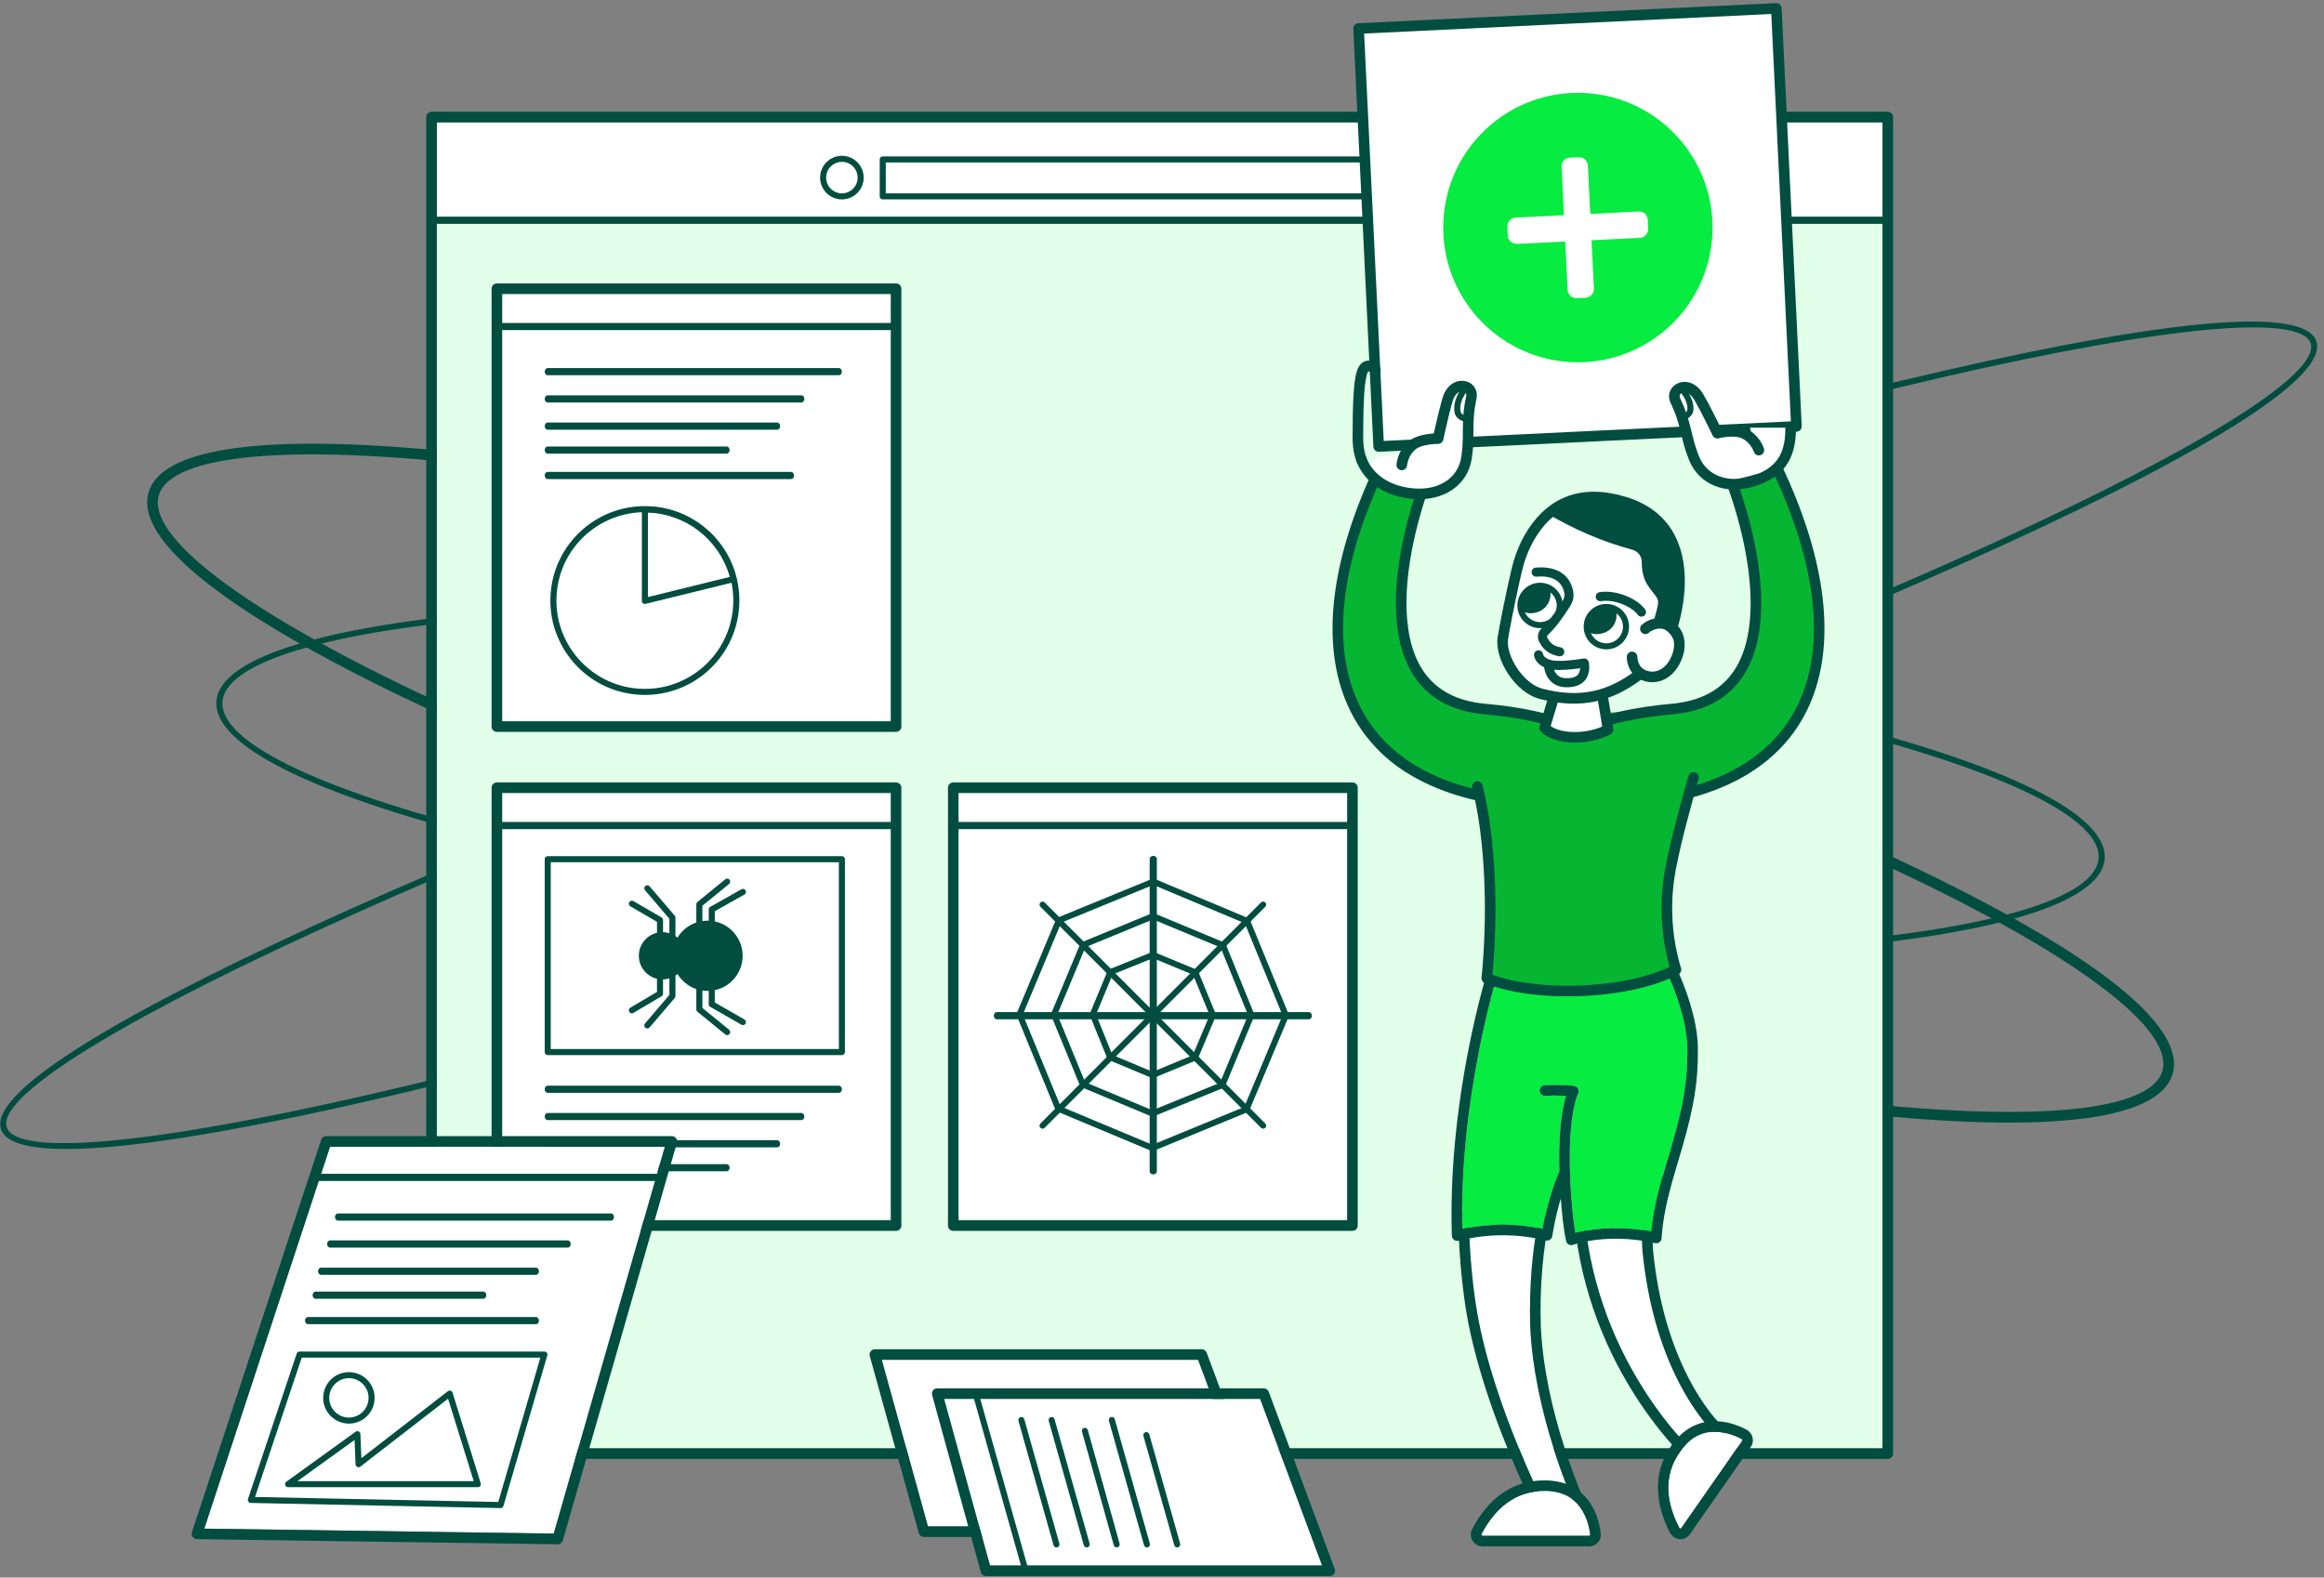 <?xml version="1.0" encoding="UTF-8"?>
<svg width="324px" height="220px" viewBox="0 0 324 220" version="1.1" xmlns="http://www.w3.org/2000/svg" xmlns:xlink="http://www.w3.org/1999/xlink">
    <rect x="0" y="0" width="324" height="220" fill="#808080" stroke="none"/>
    <!-- Generator: sketchtool 58 (101010) - https://sketch.com -->
    <title>6580D2F3-7908-45FB-910C-5FEC8B4C24AC@1.00x</title>
    <desc>Created with sketchtool.</desc>
    <g id="Business-LP" stroke="none" stroke-width="1" fill="none" fill-rule="evenodd">
        <g id="Pricing-2" transform="translate(-638, -1001)">
            <g id="Group-10" transform="translate(590, 899)">
                <g id="Illustrations/illust8" transform="translate(42, 102)">
                    <g id="illust8">
                        <path d="M166.165,120.482 L167.536,120.483 C213.269,120.483 256.132,118.615 287.835,115.348 C319.95,112.039 338.026,107.636 338.026,102.537 C338.026,97.438 319.95,93.035 287.835,89.726 C256.132,86.459 213.269,84.591 167.536,84.591 L164.796,84.594 C120.094,84.667 78.306,86.525 47.237,89.726 C15.122,93.035 -2.953,97.438 -2.953,102.537 C-2.953,107.636 15.122,112.039 47.237,115.348 L49.152,115.542 C80.335,118.656 121.861,120.446 166.165,120.482 Z M168.906,119.638 L167.536,119.638 C121.831,119.638 78.996,117.771 47.323,114.508 C16.062,111.287 -2.11,106.86 -2.11,102.537 C-2.11,98.257 15.7,93.876 46.389,90.663 L47.323,90.566 C78.996,87.303 121.831,85.436 167.536,85.436 L170.275,85.438 L172.925,85.445 C216.145,85.584 256.476,87.393 286.795,90.469 L287.749,90.566 C319.01,93.787 337.182,98.214 337.182,102.537 C337.182,106.86 319.01,111.287 287.749,114.508 L285.854,114.7 C254.7,117.812 213.193,119.601 168.906,119.638 Z" id="Oval" fill="#014D40" fill-rule="nonzero" transform="translate(167.536, 102.537) rotate(-18.803) translate(-167.536, -102.537) "></path>
                        <path d="M167.803,256.011 C174.914,256.011 181.089,240.288 185.685,212.614 C190.213,185.356 192.801,148.517 192.801,109.215 C192.801,69.912 190.213,33.073 185.685,5.815 C181.089,-21.858 174.914,-37.582 167.803,-37.582 C160.692,-37.582 154.517,-21.858 149.921,5.815 C145.393,33.073 142.805,69.912 142.805,109.215 C142.805,148.517 145.393,185.356 149.921,212.614 C154.517,240.288 160.692,256.011 167.803,256.011 Z M167.803,254.533 C161.871,254.533 155.821,239.126 151.377,212.372 C146.864,185.201 144.282,148.441 144.282,109.215 C144.282,69.989 146.864,33.229 151.377,6.058 C155.821,-20.697 161.871,-36.104 167.803,-36.104 C173.735,-36.104 179.785,-20.697 184.229,6.058 C188.742,33.229 191.324,69.989 191.324,109.215 C191.324,148.441 188.742,185.201 184.229,212.372 C179.785,239.126 173.735,254.533 167.803,254.533 Z" id="Oval" fill="#014D40" fill-rule="nonzero" transform="translate(167.803, 109.215) rotate(-73.972) translate(-167.803, -109.215) "></path>
                        <path d="M167.796,240.861 C180.284,240.861 190.073,181.892 190.073,108.779 C190.073,35.665 180.284,-23.303 167.796,-23.303 C155.308,-23.303 145.519,35.665 145.519,108.779 C145.519,181.892 155.308,240.861 167.796,240.861 Z M167.796,240.017 C162.258,240.017 156.787,226.076 152.758,201.807 C148.69,177.3 146.363,144.151 146.363,108.779 C146.363,73.407 148.69,40.257 152.758,15.75 C156.787,-8.519 162.258,-22.459 167.796,-22.459 C173.334,-22.459 178.805,-8.519 182.833,15.75 C186.901,40.257 189.229,73.407 189.229,108.779 C189.229,144.151 186.901,177.3 182.833,201.807 C178.805,226.076 173.334,240.017 167.796,240.017 Z" id="Oval" fill="#014D40" fill-rule="nonzero" transform="translate(167.796, 108.779) rotate(-85.216) translate(-167.796, -108.779) "></path>
                        <polygon id="Path" fill="#FFFFFF" fill-rule="nonzero" points="66.899 17.062 66.899 201.971 268.448 201.971 268.448 17.062"></polygon>
                        <polygon id="Path" fill="#E2FFE9" fill-rule="nonzero" points="66.899 30.954 66.899 201.971 268.448 201.971 268.448 30.954"></polygon>
                        <polygon id="Path" fill="#FFFFFF" fill-rule="nonzero" points="138.076 110.34 138.076 169.879 194.613 169.879 194.613 110.34"></polygon>
                        <polygon id="Path" fill="#FFFFFF" fill-rule="nonzero" points="75.101 110.34 75.101 169.879 131.637 169.879 131.637 110.34"></polygon>
                        <polygon id="Path" fill="#FFFFFF" fill-rule="nonzero" points="75.101 40.854 75.101 100.393 131.637 100.393 131.637 40.854"></polygon>
                        <path d="M65.423,16.323 C65.423,15.915 65.753,15.584 66.161,15.584 L269.186,15.584 C269.594,15.584 269.924,15.915 269.924,16.323 L269.924,202.71 C269.924,203.118 269.594,203.449 269.186,203.449 L66.161,203.449 C65.753,203.449 65.423,203.118 65.423,202.71 L65.423,16.323 Z M66.899,17.062 L66.899,201.971 L268.448,201.971 L268.448,17.062 L66.899,17.062 Z" id="Rectangle" fill="#014D40" fill-rule="nonzero"></path>
                        <polygon id="Path" fill="#FFFFFF" fill-rule="nonzero" points="173.025 189.641 128.942 189.641 135.368 212.866 181.673 212.866"></polygon>
                        <path d="M183.428,213.347 C183.608,213.83 183.251,214.344 182.736,214.344 L134.806,214.344 C134.474,214.344 134.183,214.122 134.095,213.802 L127.26,189.099 C127.13,188.629 127.483,188.163 127.971,188.163 L173.538,188.163 C173.846,188.163 174.122,188.355 174.23,188.644 L183.428,213.347 Z M173.025,189.641 L128.942,189.641 L135.368,212.866 L181.673,212.866 L173.025,189.641 Z" id="Path" fill="#014D40" fill-rule="nonzero"></path>
                        <polygon id="Path" fill="#FFFFFF" fill-rule="nonzero" points="181.675 195.088 137.632 195.088 144.018 218.313 190.322 218.313"></polygon>
                        <path d="M192.077,218.794 C192.257,219.277 191.9,219.791 191.385,219.791 L143.456,219.791 C143.123,219.791 142.832,219.569 142.744,219.248 L135.951,194.546 C135.822,194.075 136.175,193.611 136.663,193.611 L182.187,193.611 C182.496,193.611 182.772,193.802 182.879,194.091 L192.077,218.794 Z M181.675,195.088 L137.632,195.088 L144.018,218.313 L190.322,218.313 L181.675,195.088 Z" id="Path" fill="#014D40" fill-rule="nonzero"></path>
                        <path d="M74.536,109.854 C74.536,109.446 74.866,109.115 75.274,109.115 L130.925,109.115 C131.333,109.115 131.663,109.446 131.663,109.854 L131.663,170.914 C131.663,171.322 131.333,171.653 130.925,171.653 L75.274,171.653 C74.866,171.653 74.536,171.322 74.536,170.914 L74.536,109.854 Z M76.013,170.175 L130.186,170.175 L130.186,110.593 L76.013,110.593 L76.013,170.175 Z" id="Rectangle" fill="#014D40" fill-rule="nonzero"></path>
                        <path d="M75.274,115.626 L130.925,115.626 C131.158,115.626 131.347,115.402 131.347,115.126 C131.347,114.85 131.158,114.626 130.925,114.626 L75.274,114.626 C75.041,114.626 74.852,114.85 74.852,115.126 C74.852,115.402 75.041,115.626 75.274,115.626 Z" id="Path" fill="#014D40" fill-rule="nonzero"></path>
                        <path d="M138.161,109.854 C138.161,109.446 138.491,109.115 138.899,109.115 L194.549,109.115 C194.957,109.115 195.288,109.446 195.288,109.854 L195.288,170.914 C195.288,171.322 194.957,171.653 194.549,171.653 L138.899,171.653 C138.491,171.653 138.161,171.322 138.161,170.914 L138.161,109.854 Z M139.637,170.175 L193.811,170.175 L193.811,110.593 L139.637,110.593 L139.637,170.175 Z" id="Rectangle" fill="#014D40" fill-rule="nonzero"></path>
                        <path d="M138.899,115.626 L194.507,115.626 C194.74,115.626 194.929,115.402 194.929,115.126 C194.929,114.85 194.74,114.626 194.507,114.626 L138.899,114.626 C138.666,114.626 138.477,114.85 138.477,115.126 C138.477,115.402 138.666,115.626 138.899,115.626 Z" id="Path" fill="#014D40" fill-rule="nonzero"></path>
                        <path d="M74.536,40.265 C74.536,39.857 74.866,39.526 75.274,39.526 L130.925,39.526 C131.333,39.526 131.663,39.857 131.663,40.265 L131.663,101.325 C131.663,101.733 131.333,102.064 130.925,102.064 L75.274,102.064 C74.866,102.064 74.536,101.733 74.536,101.325 L74.536,40.265 Z M76.013,100.586 L130.186,100.586 L130.186,41.004 L76.013,41.004 L76.013,100.586 Z" id="Rectangle" fill="#014D40" fill-rule="nonzero"></path>
                        <path d="M82.362,52.328 L122.951,52.328 C123.184,52.328 123.372,52.105 123.372,51.828 C123.372,51.552 123.184,51.328 122.951,51.328 L82.362,51.328 C82.129,51.328 81.94,51.552 81.94,51.828 C81.94,52.105 82.129,52.328 82.362,52.328 Z" id="Path" fill="#014D40" fill-rule="nonzero"></path>
                        <path d="M82.362,56.129 L117.719,56.129 C117.952,56.129 118.141,55.905 118.141,55.629 C118.141,55.353 117.952,55.129 117.719,55.129 L82.362,55.129 C82.129,55.129 81.94,55.353 81.94,55.629 C81.94,55.905 82.129,56.129 82.362,56.129 Z" id="Path" fill="#014D40" fill-rule="nonzero"></path>
                        <path d="M82.362,59.929 L114.344,59.929 C114.577,59.929 114.765,59.705 114.765,59.429 C114.765,59.153 114.577,58.929 114.344,58.929 L82.362,58.929 C82.129,58.929 81.94,59.153 81.94,59.429 C81.94,59.705 82.129,59.929 82.362,59.929 Z" id="Path" fill="#014D40" fill-rule="nonzero"></path>
                        <path d="M82.362,63.265 L107.298,63.265 C107.531,63.265 107.719,63.041 107.719,62.765 C107.719,62.489 107.531,62.265 107.298,62.265 L82.362,62.265 C82.129,62.265 81.94,62.489 81.94,62.765 C81.94,63.041 82.129,63.265 82.362,63.265 Z" id="Path" fill="#014D40" fill-rule="nonzero"></path>
                        <path d="M82.362,66.812 L116.284,66.812 C116.517,66.812 116.706,66.588 116.706,66.312 C116.706,66.036 116.517,65.812 116.284,65.812 L82.362,65.812 C82.129,65.812 81.94,66.036 81.94,66.312 C81.94,66.588 82.129,66.812 82.362,66.812 Z" id="Path" fill="#014D40" fill-rule="nonzero"></path>
                        <path d="M82.362,152.405 L122.951,152.405 C123.184,152.405 123.372,152.181 123.372,151.905 C123.372,151.629 123.184,151.405 122.951,151.405 L82.362,151.405 C82.129,151.405 81.94,151.629 81.94,151.905 C81.94,152.181 82.129,152.405 82.362,152.405 Z" id="Path" fill="#014D40" fill-rule="nonzero"></path>
                        <path d="M82.362,156.206 L117.719,156.206 C117.952,156.206 118.141,155.982 118.141,155.706 C118.141,155.429 117.952,155.206 117.719,155.206 L82.362,155.206 C82.129,155.206 81.94,155.429 81.94,155.706 C81.94,155.982 82.129,156.206 82.362,156.206 Z" id="Path" fill="#014D40" fill-rule="nonzero"></path>
                        <path d="M82.362,160.006 L114.344,160.006 C114.577,160.006 114.765,159.782 114.765,159.506 C114.765,159.23 114.577,159.006 114.344,159.006 L82.362,159.006 C82.129,159.006 81.94,159.23 81.94,159.506 C81.94,159.782 82.129,160.006 82.362,160.006 Z" id="Path" fill="#014D40" fill-rule="nonzero"></path>
                        <path d="M82.362,163.342 L107.298,163.342 C107.531,163.342 107.719,163.118 107.719,162.842 C107.719,162.566 107.531,162.342 107.298,162.342 L82.362,162.342 C82.129,162.342 81.94,162.566 81.94,162.842 C81.94,163.118 82.129,163.342 82.362,163.342 Z" id="Path" fill="#014D40" fill-rule="nonzero"></path>
                        <path d="M81.94,119.82 C81.94,119.587 82.129,119.397 82.362,119.397 L123.372,119.397 C123.606,119.397 123.794,119.587 123.794,119.82 L123.794,146.718 C123.794,146.951 123.606,147.14 123.372,147.14 L82.362,147.14 C82.129,147.14 81.94,146.951 81.94,146.718 L81.94,119.82 Z M82.784,146.296 L122.951,146.296 L122.951,120.242 L82.784,120.242 L82.784,146.296 Z" id="Rectangle" fill="#014D40" fill-rule="nonzero"></path>
                        <path d="M67.047,31.215 L269.186,31.215 C269.419,31.215 269.608,30.991 269.608,30.715 C269.608,30.439 269.419,30.215 269.186,30.215 L67.047,30.215 C66.814,30.215 66.625,30.439 66.625,30.715 C66.625,30.991 66.814,31.215 67.047,31.215 Z" id="Path" fill="#014D40" fill-rule="nonzero"></path>
                        <path d="M128.646,22.234 C128.646,22.001 128.835,21.812 129.068,21.812 L213.367,21.812 C213.6,21.812 213.789,22.001 213.789,22.234 L213.789,27.386 C213.789,27.619 213.6,27.808 213.367,27.808 L129.068,27.808 C128.835,27.808 128.646,27.619 128.646,27.386 L128.646,22.234 Z M129.49,26.964 L212.945,26.964 L212.945,22.657 L129.49,22.657 L129.49,26.964 Z" id="Rectangle" fill="#014D40" fill-rule="nonzero"></path>
                        <path d="M123.372,27.808 C125.05,27.808 126.41,26.447 126.41,24.768 C126.41,23.089 125.05,21.728 123.372,21.728 C121.695,21.728 120.335,23.089 120.335,24.768 C120.335,26.447 121.695,27.808 123.372,27.808 Z M123.372,26.964 C122.161,26.964 121.179,25.981 121.179,24.768 C121.179,23.555 122.161,22.572 123.372,22.572 C124.584,22.572 125.566,23.555 125.566,24.768 C125.566,25.981 124.584,26.964 123.372,26.964 Z" id="Oval" fill="#014D40" fill-rule="nonzero"></path>
                        <path d="M75.274,46.037 L130.925,46.037 C131.158,46.037 131.347,45.813 131.347,45.537 C131.347,45.26 131.158,45.037 130.925,45.037 L75.274,45.037 C75.041,45.037 74.852,45.26 74.852,45.537 C74.852,45.813 75.041,46.037 75.274,46.037 Z" id="Path" fill="#014D40" fill-rule="nonzero"></path>
                        <path d="M95.904,96.923 C103.174,96.923 109.068,91.024 109.068,83.748 C109.068,76.472 103.174,70.573 95.904,70.573 C88.634,70.573 82.74,76.472 82.74,83.748 C82.74,91.024 88.634,96.923 95.904,96.923 Z M95.904,96.078 C89.1,96.078 83.584,90.558 83.584,83.748 C83.584,76.938 89.1,71.418 95.904,71.418 C102.708,71.418 108.224,76.938 108.224,83.748 C108.224,90.558 102.708,96.078 95.904,96.078 Z" id="Oval" fill="#014D40" fill-rule="nonzero" transform="translate(95.904, 83.748) rotate(-85.935) translate(-95.904, -83.748) "></path>
                        <path d="M108.678,80.661 C107.262,74.813 102.006,70.626 95.906,70.626 C95.673,70.626 95.484,70.815 95.484,71.048 L95.484,83.801 C95.484,84.075 95.741,84.276 96.007,84.211 L108.369,81.17 C108.594,81.115 108.733,80.887 108.678,80.661 Z M96.328,83.262 L96.328,71.478 C101.655,71.658 106.222,75.249 107.704,80.284 L107.752,80.452 L96.328,83.262 Z" id="Path" fill="#014D40" fill-rule="nonzero"></path>
                        <path d="M166.281,119.778 L166.281,163.355 C166.281,163.588 166.505,163.778 166.781,163.778 C167.057,163.778 167.281,163.588 167.281,163.355 L167.281,119.778 C167.281,119.544 167.057,119.355 166.781,119.355 C166.505,119.355 166.281,119.544 166.281,119.778 Z" id="Path" fill="#014D40" fill-rule="nonzero"></path>
                        <path d="M181.804,125.855 L151.047,156.681 C150.882,156.846 150.882,157.113 151.047,157.278 C151.212,157.443 151.479,157.442 151.644,157.277 L182.402,126.452 C182.566,126.287 182.566,126.02 182.401,125.855 C182.236,125.69 181.969,125.69 181.804,125.855 Z" id="Path" fill="#014D40" fill-rule="nonzero"></path>
                        <path d="M182.402,156.681 L151.644,125.855 C151.479,125.69 151.212,125.69 151.047,125.855 C150.882,126.02 150.882,126.287 151.047,126.452 L181.804,157.277 C181.969,157.442 182.236,157.443 182.401,157.278 C182.566,157.113 182.566,156.846 182.402,156.681 Z" id="Path" fill="#014D40" fill-rule="nonzero"></path>
                        <path d="M188.474,141.144 L144.975,141.144 C144.741,141.144 144.553,141.368 144.553,141.644 C144.553,141.92 144.741,142.144 144.975,142.144 L188.474,142.144 C188.707,142.144 188.896,141.92 188.896,141.644 C188.896,141.368 188.707,141.144 188.474,141.144 Z" id="Path" fill="#014D40" fill-rule="nonzero"></path>
                        <path d="M166.627,122.554 L153.464,127.959 C153.36,128.001 153.278,128.083 153.234,128.187 L147.75,141.319 C147.706,141.423 147.706,141.539 147.749,141.643 L153.149,154.775 C153.192,154.879 153.274,154.961 153.377,155.004 L166.498,160.493 C166.602,160.537 166.718,160.537 166.821,160.494 L179.943,155.089 C180.046,155.047 180.128,154.965 180.172,154.862 L185.656,141.772 C185.7,141.668 185.7,141.552 185.658,141.448 L180.257,128.274 C180.215,128.17 180.133,128.088 180.03,128.045 L166.951,122.555 C166.847,122.512 166.731,122.511 166.627,122.554 Z M179.543,128.756 L184.811,141.607 L179.461,154.375 L166.662,159.647 L153.863,154.292 L148.596,141.483 L153.946,128.674 L166.786,123.402 L179.543,128.756 Z" id="Path" fill="#014D40" fill-rule="nonzero"></path>
                        <path d="M166.585,127.368 L156.839,131.379 C156.735,131.422 156.653,131.504 156.61,131.607 L152.559,141.319 C152.516,141.423 152.516,141.539 152.558,141.643 L156.567,151.397 C156.609,151.5 156.691,151.583 156.794,151.626 L166.498,155.68 C166.601,155.723 166.717,155.723 166.82,155.681 L176.566,151.712 C176.67,151.669 176.754,151.587 176.797,151.483 L180.847,141.728 C180.89,141.626 180.89,141.51 180.848,141.407 L176.882,131.653 C176.84,131.548 176.757,131.465 176.653,131.422 L166.907,127.368 C166.804,127.325 166.688,127.325 166.585,127.368 Z M176.167,132.134 L180.001,141.565 L176.085,150.996 L166.663,154.833 L157.281,150.914 L153.405,141.483 L157.321,132.094 L166.744,128.215 L176.167,132.134 Z" id="Path" fill="#014D40" fill-rule="nonzero"></path>
                        <path d="M166.587,132.772 L160.638,135.179 C160.533,135.221 160.45,135.304 160.407,135.409 L157.959,141.32 C157.917,141.423 157.917,141.538 157.958,141.64 L160.363,147.594 C160.405,147.699 160.487,147.782 160.591,147.825 L166.54,150.317 C166.644,150.36 166.761,150.36 166.865,150.317 L172.771,147.868 C172.874,147.826 172.956,147.744 172.999,147.642 L175.488,141.73 C175.532,141.627 175.532,141.51 175.489,141.406 L173.042,135.452 C173,135.348 172.917,135.265 172.814,135.222 L166.907,132.773 C166.805,132.731 166.69,132.73 166.587,132.772 Z M172.329,135.935 L174.642,141.564 L172.288,147.154 L166.704,149.47 L161.079,147.114 L158.805,141.484 L161.118,135.895 L166.743,133.62 L172.329,135.935 Z" id="Path" fill="#014D40" fill-rule="nonzero"></path>
                        <ellipse id="Oval" fill="#014D40" fill-rule="nonzero" cx="104.639" cy="133.29" rx="4.894" ry="4.898"></ellipse>
                        <ellipse id="Oval" fill="#014D40" fill-rule="nonzero" cx="98.353" cy="133.29" rx="3.291" ry="3.294"></ellipse>
                        <path d="M109.783,124.748 C109.986,124.634 110.058,124.376 109.944,124.173 C109.829,123.97 109.572,123.898 109.369,124.012 L105.023,126.461 C104.89,126.536 104.808,126.677 104.808,126.829 L104.808,130.039 C104.808,130.272 104.997,130.461 105.23,130.461 C105.463,130.461 105.652,130.272 105.652,130.039 L105.652,127.076 L109.783,124.748 Z" id="Path" fill="#014D40" fill-rule="nonzero"></path>
                        <path d="M107.649,123.272 C107.829,123.124 107.856,122.858 107.709,122.678 C107.562,122.497 107.296,122.47 107.115,122.617 L103.234,125.784 C103.135,125.864 103.078,125.985 103.078,126.111 L103.078,129.278 C103.078,129.512 103.267,129.701 103.5,129.701 C103.733,129.701 103.922,129.512 103.922,129.278 L103.922,126.312 L107.649,123.272 Z" id="Path" fill="#014D40" fill-rule="nonzero"></path>
                        <path d="M99.323,131.136 C99.323,131.37 99.512,131.559 99.745,131.559 C99.978,131.559 100.167,131.37 100.167,131.136 L100.167,127.969 C100.167,127.869 100.131,127.771 100.066,127.695 L96.564,123.599 C96.412,123.422 96.146,123.401 95.969,123.553 C95.792,123.704 95.771,123.971 95.923,124.148 L99.323,128.125 L99.323,131.136 Z" id="Path" fill="#014D40" fill-rule="nonzero"></path>
                        <path d="M97.594,131.474 C97.594,131.707 97.782,131.897 98.015,131.897 C98.248,131.897 98.437,131.707 98.437,131.474 L98.437,128.307 C98.437,128.157 98.357,128.018 98.227,127.942 L94.303,125.662 C94.102,125.545 93.844,125.613 93.727,125.815 C93.61,126.017 93.678,126.275 93.88,126.392 L97.594,128.55 L97.594,131.474 Z" id="Path" fill="#014D40" fill-rule="nonzero"></path>
                        <path d="M105.652,136.837 C105.652,136.604 105.463,136.415 105.23,136.415 C104.997,136.415 104.808,136.604 104.808,136.837 L104.808,140.046 C104.808,140.198 104.889,140.337 105.02,140.413 L109.366,142.904 C109.568,143.02 109.826,142.95 109.942,142.747 C110.058,142.545 109.988,142.287 109.786,142.171 L105.652,139.801 L105.652,136.837 Z" id="Path" fill="#014D40" fill-rule="nonzero"></path>
                        <path d="M103.922,137.597 C103.922,137.364 103.733,137.175 103.5,137.175 C103.267,137.175 103.078,137.364 103.078,137.597 L103.078,140.764 C103.078,140.891 103.135,141.011 103.234,141.091 L107.115,144.258 C107.296,144.406 107.562,144.379 107.709,144.198 C107.856,144.017 107.829,143.751 107.649,143.604 L103.922,140.564 L103.922,137.597 Z" id="Path" fill="#014D40" fill-rule="nonzero"></path>
                        <path d="M99.323,138.906 L99.425,138.632 L99.323,138.75 L99.323,138.906 Z M95.923,142.728 C95.771,142.905 95.792,143.171 95.969,143.323 C96.146,143.475 96.412,143.454 96.564,143.277 L100.066,139.181 C100.131,139.104 100.167,139.007 100.167,138.906 L100.167,135.739 C100.167,135.506 99.978,135.317 99.745,135.317 C99.512,135.317 99.323,135.506 99.323,135.739 L99.323,138.75 L95.923,142.728 Z" id="Path" fill="#014D40" fill-rule="nonzero"></path>
                        <path d="M93.877,140.527 C93.676,140.646 93.61,140.905 93.728,141.106 C93.847,141.306 94.106,141.373 94.306,141.254 L98.23,138.932 C98.359,138.856 98.437,138.718 98.437,138.568 L98.437,135.401 C98.437,135.168 98.248,134.979 98.015,134.979 C97.782,134.979 97.594,135.168 97.594,135.401 L97.594,138.327 L93.877,140.527 Z" id="Path" fill="#014D40" fill-rule="nonzero"></path>
                        <polygon id="Path" fill="#FFFFFF" fill-rule="nonzero" points="98.681 159.914 52.012 159.914 34.478 213.176 83.201 213.871"></polygon>
                        <path d="M84.464,214.822 C84.372,215.143 84.077,215.362 83.744,215.357 L33.452,214.639 C32.954,214.632 32.605,214.143 32.761,213.669 L50.777,158.944 C50.877,158.641 51.16,158.436 51.478,158.436 L99.661,158.436 C100.152,158.436 100.506,158.906 100.371,159.379 L84.464,214.822 Z M98.681,159.914 L52.012,159.914 L34.478,213.176 L83.201,213.871 L98.681,159.914 Z" id="Path" fill="#014D40" fill-rule="nonzero"></path>
                        <path d="M49.875,164.693 L98.226,164.693 C98.459,164.693 98.648,164.469 98.648,164.193 C98.648,163.917 98.459,163.693 98.226,163.693 L49.875,163.693 C49.642,163.693 49.453,163.917 49.453,164.193 C49.453,164.469 49.642,164.693 49.875,164.693 Z" id="Path" fill="#014D40" fill-rule="nonzero"></path>
                        <path d="M53.124,170.225 L91.18,170.225 C91.413,170.225 91.602,170.001 91.602,169.725 C91.602,169.449 91.413,169.225 91.18,169.225 L53.124,169.225 C52.891,169.225 52.702,169.449 52.702,169.725 C52.702,170.001 52.891,170.225 53.124,170.225 Z" id="Path" fill="#014D40" fill-rule="nonzero"></path>
                        <path d="M52.027,173.983 L85.147,173.983 C85.38,173.983 85.569,173.759 85.569,173.483 C85.569,173.207 85.38,172.983 85.147,172.983 L52.027,172.983 C51.794,172.983 51.605,173.207 51.605,173.483 C51.605,173.759 51.794,173.983 52.027,173.983 Z" id="Path" fill="#014D40" fill-rule="nonzero"></path>
                        <path d="M50.761,177.783 L80.717,177.783 C80.95,177.783 81.139,177.559 81.139,177.283 C81.139,177.007 80.95,176.783 80.717,176.783 L50.761,176.783 C50.528,176.783 50.339,177.007 50.339,177.283 C50.339,177.559 50.528,177.783 50.761,177.783 Z" id="Path" fill="#014D40" fill-rule="nonzero"></path>
                        <path d="M50.002,181.119 L73.376,181.119 C73.609,181.119 73.798,180.895 73.798,180.619 C73.798,180.343 73.609,180.119 73.376,180.119 L50.002,180.119 C49.769,180.119 49.58,180.343 49.58,180.619 C49.58,180.895 49.769,181.119 50.002,181.119 Z" id="Path" fill="#014D40" fill-rule="nonzero"></path>
                        <path d="M48.947,184.666 L80.717,184.666 C80.95,184.666 81.139,184.442 81.139,184.166 C81.139,183.89 80.95,183.666 80.717,183.666 L48.947,183.666 C48.714,183.666 48.525,183.89 48.525,184.166 C48.525,184.442 48.714,184.666 48.947,184.666 Z" id="Path" fill="#014D40" fill-rule="nonzero"></path>
                        <path d="M56.246,199.991 C56.232,199.655 55.85,199.469 55.577,199.665 L45.916,206.633 C45.583,206.872 45.753,207.397 46.162,207.397 L72.616,207.397 C72.901,207.397 73.104,207.122 73.019,206.85 L69.095,194.224 C69.008,193.943 68.667,193.835 68.434,194.016 L56.381,203.353 L56.246,199.991 Z M47.469,206.553 L55.434,200.809 L55.571,204.205 C55.585,204.548 55.98,204.732 56.251,204.522 L68.47,195.056 L72.043,206.553 L47.469,206.553 Z" id="Path" fill="#014D40" fill-rule="nonzero"></path>
                        <path d="M54.643,198.53 C56.623,198.53 58.229,196.923 58.229,194.941 C58.229,192.958 56.623,191.351 54.643,191.351 C52.662,191.351 51.056,192.958 51.056,194.941 C51.056,196.923 52.662,198.53 54.643,198.53 Z M54.643,197.685 C53.128,197.685 51.9,196.457 51.9,194.941 C51.9,193.425 53.128,192.196 54.643,192.196 C56.157,192.196 57.385,193.425 57.385,194.941 C57.385,196.457 56.157,197.685 54.643,197.685 Z" id="Oval" fill="#014D40" fill-rule="nonzero"></path>
                        <path d="M76.186,210.007 C76.132,210.19 75.963,210.315 75.772,210.311 L40.964,209.593 C40.679,209.587 40.482,209.307 40.573,209.037 L47.365,188.768 C47.423,188.596 47.584,188.48 47.765,188.48 L81.898,188.48 C82.18,188.48 82.382,188.75 82.303,189.021 L76.186,210.007 Z M81.336,189.325 L48.069,189.325 L41.555,208.761 L75.466,209.46 L81.336,189.325 Z" id="Path" fill="#014D40" fill-rule="nonzero"></path>
                        <path d="M141.615,194.464 L148.577,219.167 C148.64,219.391 148.873,219.522 149.097,219.458 C149.321,219.395 149.452,219.162 149.389,218.937 L142.427,194.235 C142.364,194.01 142.131,193.88 141.907,193.943 C141.682,194.006 141.552,194.24 141.615,194.464 Z" id="Path" fill="#014D40" fill-rule="nonzero"></path>
                        <path d="M147.986,198.138 L152.88,215.493 C152.943,215.717 153.177,215.848 153.401,215.785 C153.625,215.721 153.756,215.488 153.692,215.264 L148.798,197.909 C148.735,197.684 148.502,197.553 148.277,197.617 C148.053,197.68 147.923,197.913 147.986,198.138 Z" id="Path" fill="#014D40" fill-rule="nonzero"></path>
                        <path d="M152.205,198.138 L157.099,215.493 C157.163,215.717 157.396,215.848 157.62,215.785 C157.844,215.721 157.975,215.488 157.911,215.264 L153.017,197.909 C152.954,197.684 152.721,197.553 152.497,197.617 C152.272,197.68 152.142,197.913 152.205,198.138 Z" id="Path" fill="#014D40" fill-rule="nonzero"></path>
                        <path d="M156.846,199.657 L161.276,215.492 C161.339,215.717 161.572,215.848 161.796,215.785 C162.02,215.722 162.151,215.489 162.089,215.264 L157.659,199.429 C157.596,199.205 157.363,199.074 157.138,199.137 C156.914,199.2 156.783,199.433 156.846,199.657 Z" id="Path" fill="#014D40" fill-rule="nonzero"></path>
                        <path d="M160.601,198.138 L165.495,215.493 C165.559,215.717 165.792,215.848 166.016,215.785 C166.24,215.721 166.371,215.488 166.308,215.264 L161.413,197.909 C161.35,197.684 161.117,197.553 160.893,197.617 C160.668,197.68 160.538,197.913 160.601,198.138 Z" id="Path" fill="#014D40" fill-rule="nonzero"></path>
                        <path d="M165.411,200.249 L169.715,215.493 C169.778,215.718 170.011,215.848 170.235,215.785 C170.46,215.721 170.59,215.488 170.527,215.263 L166.223,200.02 C166.16,199.795 165.927,199.665 165.702,199.728 C165.478,199.792 165.348,200.025 165.411,200.249 Z" id="Path" fill="#014D40" fill-rule="nonzero"></path>
                        <polygon id="Path" fill="#FFFFFF" fill-rule="nonzero" points="198.494 62.157 256.381 59.774 253.718 1.274 195.288 3.907"></polygon>
                        <path d="M196.038,2.543 C196.038,2.135 196.368,1.804 196.776,1.804 L255.082,1.804 C255.489,1.804 255.82,2.135 255.82,2.543 L255.82,60.897 C255.82,61.305 255.489,61.636 255.082,61.636 L196.776,61.636 C196.368,61.636 196.038,61.305 196.038,60.897 L196.038,2.543 Z M197.514,60.158 L254.343,60.158 L254.343,3.282 L197.514,3.282 L197.514,60.158 Z" id="Rectangle" fill="#014D40" fill-rule="nonzero" transform="translate(225.929, 31.72) rotate(-2.752) translate(-225.929, -31.72) "></path>
                        <ellipse id="Oval" fill="#06EC40" fill-rule="nonzero" cx="225.982" cy="31.735" rx="18.775" ry="18.791"></ellipse>
                        <path d="M227.037,41.532 L225.813,41.574 C225.138,41.616 224.548,41.067 224.548,40.392 L223.704,23.248 C223.662,22.572 224.21,21.981 224.885,21.981 L226.109,21.939 C226.784,21.897 227.374,22.445 227.374,23.121 L228.218,40.265 C228.26,40.898 227.712,41.49 227.037,41.532 Z" id="Path" fill="#FFFFFF" fill-rule="nonzero"></path>
                        <path d="M216.194,32.833 L216.151,31.609 C216.109,30.933 216.658,30.342 217.333,30.342 L234.463,29.497 C235.138,29.455 235.728,30.004 235.728,30.68 L235.77,31.904 C235.813,32.58 235.264,33.171 234.589,33.171 L217.459,34.016 C216.784,34.016 216.236,33.509 216.194,32.833 Z" id="Path" fill="#FFFFFF" fill-rule="nonzero"></path>
                        <path d="M229.723,164.683 L236.366,165.243 L235.888,167.07 L235.753,167.6 C235.021,170.538 234.789,172.352 234.993,174.571 C235.713,181.738 237.489,187.744 240.005,192.669 C241.183,194.977 242.449,196.897 243.718,198.449 C244.116,198.935 244.49,199.355 244.833,199.711 L245.004,199.886 L242.974,203.335 L242.916,203.281 C242.339,202.744 241.695,202.101 241,201.354 C239.008,199.214 237.015,196.674 235.154,193.745 C230.542,186.485 227.511,178.093 226.803,168.621 C226.668,167.04 228.582,164.595 229.723,164.683 Z" id="Path" fill="#FFFFFF" fill-rule="nonzero"></path>
                        <path d="M237.352,163.843 L229.841,163.21 C227.696,163.045 225.126,166.329 225.331,168.738 C226.057,178.46 229.172,187.083 233.908,194.538 C235.82,197.547 237.868,200.158 239.919,202.361 C240.573,203.064 241.186,203.68 241.744,204.207 L241.91,204.363 C242.079,204.521 242.234,204.662 242.373,204.785 L242.635,205.013 L242.684,205.054 C243.035,205.343 243.56,205.25 243.79,204.859 L246.575,200.13 C246.745,199.84 246.698,199.475 246.467,199.238 L246.287,199.073 L246.135,198.927 C246.097,198.889 246.055,198.847 246.01,198.802 C245.666,198.453 245.279,198.024 244.861,197.513 C243.657,196.041 242.449,194.209 241.319,191.996 C238.888,187.235 237.163,181.407 236.463,174.429 C236.262,172.241 236.535,170.441 237.384,167.182 L237.844,165.423 L237.952,164.987 C237.969,164.914 237.987,164.837 238.008,164.75 C238.112,164.31 237.801,163.882 237.352,163.843 Z M229.723,164.683 L236.366,165.243 L235.888,167.07 L235.753,167.6 C235.021,170.538 234.789,172.352 234.993,174.571 C235.713,181.738 237.489,187.744 240.005,192.669 C241.183,194.977 242.449,196.897 243.718,198.449 C244.116,198.935 244.49,199.355 244.833,199.711 L245.004,199.886 L242.974,203.335 L242.916,203.281 C242.339,202.744 241.695,202.101 241,201.354 C239.008,199.214 237.015,196.674 235.154,193.745 C230.542,186.485 227.511,178.093 226.803,168.621 C226.668,167.04 228.582,164.595 229.723,164.683 Z" id="Path" fill="#014D40" fill-rule="nonzero"></path>
                        <path d="M219.326,184.756 L219.344,185.221 C219.608,190.685 220.839,196.517 222.725,202.384 C223.474,204.715 224.277,206.891 225.081,208.855 L225.275,209.324 L225.552,209.981 C225.642,210.19 225.728,210.39 225.812,210.579 L222.216,211.738 L222.021,211.354 C221.675,210.668 221.294,209.891 220.885,209.033 L220.748,208.744 C219.43,205.959 218.112,202.939 216.882,199.79 C215.12,195.277 213.69,190.884 212.71,186.758 C212.322,185.124 212.009,183.547 211.776,182.033 C211.224,178.423 210.904,174.607 210.791,170.665 L214.83,170.783 C216.218,170.819 217.791,170.856 219.764,170.901 L220.343,170.914 C219.663,174.272 219.167,179.579 219.326,184.756 Z" id="Path" fill="#FFFFFF" fill-rule="nonzero"></path>
                        <path d="M221.273,169.457 L214.709,169.301 L212.711,169.246 C211.818,169.219 210.96,169.192 210.059,169.161 C209.635,169.148 209.286,169.492 209.295,169.916 C209.387,174.197 209.718,178.342 210.316,182.258 C210.556,183.813 210.877,185.428 211.274,187.099 C212.27,191.299 213.721,195.756 215.507,200.328 C216.75,203.511 218.082,206.563 219.414,209.376 L219.689,209.955 C220.006,210.617 220.306,211.228 220.584,211.784 L220.895,212.4 L221.195,212.98 C221.362,213.296 221.733,213.447 222.074,213.337 L227.052,211.732 C227.477,211.595 227.684,211.116 227.493,210.712 L227.3,210.291 L227.209,210.086 C226.979,209.569 226.723,208.969 226.447,208.295 C225.658,206.365 224.868,204.224 224.131,201.931 C222.334,196.342 221.145,190.793 220.843,185.607 L220.813,185.026 C220.609,179.404 221.213,173.555 221.975,170.368 C222.084,169.91 221.744,169.468 221.273,169.457 Z M219.326,184.756 L219.344,185.221 C219.608,190.685 220.839,196.517 222.725,202.384 C223.474,204.715 224.277,206.891 225.081,208.855 L225.275,209.324 L225.552,209.981 C225.642,210.19 225.728,210.39 225.812,210.579 L222.216,211.738 L222.021,211.354 C221.675,210.668 221.294,209.891 220.885,209.033 L220.748,208.744 C219.43,205.959 218.112,202.939 216.882,199.79 C215.12,195.277 213.69,190.884 212.71,186.758 C212.322,185.124 212.009,183.547 211.776,182.033 C211.224,178.423 210.904,174.607 210.791,170.665 L214.83,170.783 C216.218,170.819 217.791,170.856 219.764,170.901 L220.343,170.914 C219.663,174.272 219.167,179.579 219.326,184.756 Z" id="Path" fill="#014D40" fill-rule="nonzero"></path>
                        <path d="M223.398,163.347 L223.36,163.432 C223.251,163.681 223.13,163.974 223.001,164.309 C222.633,165.26 222.267,166.365 221.925,167.613 C221.6,168.799 221.316,170.054 221.081,171.373 C217.342,170.585 213.601,170.594 209.862,171.386 C209.684,163.123 210.604,154.569 212.254,146.25 C212.782,143.588 213.348,141.148 213.913,138.984 L214.043,138.493 L214.168,138.028 C214.209,137.878 214.249,137.732 214.288,137.591 L214.459,136.988 C214.478,136.921 214.496,136.857 214.514,136.796 L238.519,135.904 L238.64,136.171 L238.769,136.463 C239.113,137.251 239.457,138.12 239.779,139.042 C240.446,140.958 240.924,142.843 241.128,144.592 C241.19,145.127 241.226,145.643 241.234,146.139 L241.238,146.666 C241.24,151.103 240.608,154.457 238.994,159.998 L238.08,163.084 C237.056,166.592 236.494,169.088 236.242,171.748 C232.691,171.06 228.809,171.102 225.627,171.958 L225.562,171.551 L225.495,171.095 C225.444,170.728 225.389,170.3 225.322,169.766 C225.09,167.587 224.946,165.526 224.884,163.622 C224.918,163.485 224.913,163.345 224.872,163.216 L224.859,162.676 L224.851,162.134 C224.806,157.752 225.228,154.344 226.029,152.454 C226.223,151.995 225.918,151.48 225.423,151.43 C224.057,151.293 222.633,151.26 221.336,151.343 C220.929,151.37 220.62,151.721 220.646,152.128 C220.673,152.536 221.024,152.844 221.431,152.818 C222.234,152.766 223.095,152.763 223.958,152.804 L224.328,152.824 C223.601,155.191 223.272,158.849 223.398,163.347 Z" id="Path" fill="#06EC40" fill-rule="nonzero"></path>
                        <path d="M223.398,163.347 L223.36,163.432 C223.251,163.681 223.13,163.974 223.001,164.309 C222.633,165.26 222.267,166.365 221.925,167.613 C221.6,168.799 221.316,170.054 221.081,171.373 C217.342,170.585 213.601,170.594 209.862,171.386 C209.684,163.123 210.604,154.569 212.254,146.25 C212.782,143.588 213.348,141.148 213.913,138.984 L214.043,138.493 L214.168,138.028 C214.209,137.878 214.249,137.732 214.288,137.591 L214.459,136.988 C214.478,136.921 214.496,136.857 214.514,136.796 L238.519,135.904 L238.64,136.171 L238.769,136.463 C239.113,137.251 239.457,138.12 239.779,139.042 C240.446,140.958 240.924,142.843 241.128,144.592 C241.19,145.127 241.226,145.643 241.234,146.139 L241.238,146.666 C241.24,151.103 240.608,154.457 238.994,159.998 L238.08,163.084 C237.056,166.592 236.494,169.088 236.242,171.748 C232.691,171.06 228.809,171.102 225.627,171.958 L225.562,171.551 L225.495,171.095 C225.444,170.728 225.389,170.3 225.322,169.766 C225.09,167.587 224.946,165.526 224.884,163.622 C224.918,163.485 224.913,163.345 224.872,163.216 L224.859,162.676 L224.851,162.134 C224.806,157.752 225.228,154.344 226.029,152.454 C226.223,151.995 225.918,151.48 225.423,151.43 C224.057,151.293 222.633,151.26 221.336,151.343 C220.929,151.37 220.62,151.721 220.646,152.128 C220.673,152.536 221.024,152.844 221.431,152.818 C222.234,152.766 223.095,152.763 223.958,152.804 L224.328,152.824 C223.601,155.191 223.272,158.849 223.398,163.347 Z M223.856,169.937 L223.977,170.887 L224.048,171.405 C224.139,172.046 224.22,172.513 224.331,173.049 C224.421,173.48 224.864,173.737 225.282,173.601 C228.566,172.531 232.924,172.486 236.744,173.365 C237.186,173.467 237.615,173.149 237.646,172.696 C237.845,169.831 238.393,167.282 239.498,163.499 L240.317,160.735 L240.514,160.057 C242.153,154.379 242.765,150.905 242.711,146.118 C242.702,145.568 242.663,145.003 242.595,144.421 C242.376,142.551 241.874,140.566 241.173,138.555 C240.839,137.596 240.48,136.692 240.122,135.871 L239.975,135.54 C239.952,135.487 239.929,135.436 239.906,135.386 L239.691,134.928 L239.637,134.817 C239.508,134.558 239.239,134.399 238.95,134.41 L213.93,135.338 C213.638,135.349 213.382,135.531 213.273,135.799 L213.245,135.881 L213.107,136.346 L213.039,136.579 C212.872,137.163 212.685,137.842 212.485,138.61 C211.912,140.802 211.34,143.27 210.806,145.962 C209.076,154.685 208.138,163.666 208.41,172.33 C208.424,172.8 208.867,173.137 209.323,173.025 C213.388,172.029 217.445,172.008 221.506,172.984 C221.924,173.084 222.34,172.807 222.408,172.382 C222.656,170.831 222.976,169.369 223.349,168.004 C223.404,167.804 223.459,167.609 223.515,167.418 L223.598,167.134 C223.668,168.044 223.753,168.98 223.856,169.937 Z" id="Path" fill="#014D40" fill-rule="nonzero"></path>
                        <path d="M227.543,214.175 C227.647,214.175 227.708,214.108 227.696,214.031 C227.528,212.633 227.097,211.29 226.309,210.208 C225.244,208.749 223.635,207.925 221.299,207.925 C217.234,207.925 214.389,210.391 212.551,213.935 C212.496,214.044 212.575,214.175 212.692,214.175 L227.543,214.175 Z" id="Path" fill="#FFFFFF" fill-rule="nonzero"></path>
                        <path d="M227.543,215.653 L212.692,215.653 C211.469,215.653 210.688,214.358 211.235,213.264 C213.306,209.273 216.565,206.447 221.299,206.447 C224.108,206.447 226.16,207.497 227.501,209.337 C228.462,210.654 228.967,212.227 229.157,213.821 C229.319,214.792 228.535,215.653 227.543,215.653 Z M227.543,214.175 C227.647,214.175 227.708,214.108 227.696,214.031 C227.528,212.633 227.097,211.29 226.309,210.208 C225.244,208.749 223.635,207.925 221.299,207.925 C217.234,207.925 214.389,210.391 212.551,213.935 C212.496,214.044 212.575,214.175 212.692,214.175 L227.543,214.175 Z" id="Path" fill="#014D40" fill-rule="nonzero"></path>
                        <path d="M248.81,200.686 C247.572,200.045 246.253,199.647 244.936,199.675 C243.135,199.713 241.546,200.555 240.213,202.46 C237.87,205.789 238.265,209.484 240.124,213.069 C240.194,213.191 240.327,213.199 240.397,213.097 L248.877,200.936 L248.893,200.908 C248.92,200.84 248.894,200.75 248.81,200.686 Z" id="Path" fill="#FFFFFF" fill-rule="nonzero"></path>
                        <path d="M250.088,201.783 L241.609,213.941 C240.917,214.941 239.447,214.861 238.828,213.776 C238,212.18 237.409,210.471 237.214,208.653 C236.948,206.161 237.482,203.774 239.005,201.611 C240.607,199.32 242.636,198.245 244.905,198.198 C246.523,198.164 248.081,198.637 249.529,199.395 L249.584,199.427 C250.394,199.943 250.63,201.007 250.088,201.783 Z M248.81,200.686 C247.572,200.045 246.253,199.647 244.936,199.675 C243.135,199.713 241.546,200.555 240.213,202.46 C237.87,205.789 238.265,209.484 240.124,213.069 C240.194,213.191 240.327,213.199 240.397,213.097 L248.877,200.936 L248.893,200.908 C248.92,200.84 248.894,200.75 248.81,200.686 Z" id="Path" fill="#014D40" fill-rule="nonzero"></path>
                        <path d="M197.618,67.024 C195.343,72.636 193.974,76.77 193.51,79.427 C190.307,97.783 196.728,108.711 211.236,110.804 C228.894,113.352 234.64,114.2 228.471,113.348 L237.435,111.456 L242.099,110.317 C260.2,103.938 264.725,90.269 255.675,69.311 C254.564,67.122 253.845,65.639 253.517,64.862 L247.537,67.024 C253.08,87.21 250.451,97.773 239.647,98.713 C228.844,99.652 221.476,99.851 217.544,99.31 C205.453,99.444 200.087,93.579 201.447,81.713 C202.806,69.847 203.929,64.95 204.815,67.024 L197.618,67.024 Z" id="Path-10" fill="#06B632"></path>
                        <path d="M224.416,100.501 L224.274,100.439 L224.012,100.333 C223.85,100.269 223.66,100.199 223.443,100.122 C222.517,99.797 221.377,99.473 220.012,99.172 C218.015,98.732 215.701,98.378 213.053,98.139 C206.212,97.519 202.788,93.386 202.178,86.402 C201.69,80.808 203.095,73.67 205.621,66.872 C205.777,66.451 205.526,65.99 205.088,65.893 L198.59,64.457 C198.254,64.383 197.912,64.551 197.764,64.861 C185.833,89.983 191.75,108.921 215.373,112.275 C215.408,112.28 215.443,112.282 215.478,112.282 L236.869,112.24 C236.904,112.24 236.939,112.237 236.974,112.232 C260.431,108.797 266.258,89.9 254.369,64.861 C254.221,64.551 253.879,64.383 253.543,64.457 L247.045,65.893 C246.607,65.99 246.356,66.451 246.512,66.872 C249.043,73.686 250.454,80.814 249.971,86.402 C249.373,93.318 246.008,97.436 239.284,98.12 L239.079,98.139 C236.432,98.378 234.118,98.732 232.121,99.172 C230.756,99.473 229.616,99.797 228.69,100.122 L228.442,100.211 L228.221,100.294 C228.083,100.347 227.962,100.396 227.858,100.439 L227.716,100.501 L224.416,100.501 Z M236.813,110.762 L215.528,110.804 C193.262,107.617 187.636,90.061 198.848,66.027 L203.946,67.154 C201.535,73.898 200.216,80.904 200.707,86.53 C201.368,94.102 205.226,98.825 212.693,99.589 L212.92,99.611 C215.507,99.844 217.759,100.189 219.694,100.615 C221.001,100.904 222.084,101.211 222.953,101.517 L223.198,101.605 L223.419,101.688 C223.489,101.716 223.555,101.742 223.617,101.767 L223.808,101.849 L223.904,101.892 C223.911,101.896 223.917,101.899 223.922,101.901 C224.025,101.952 224.138,101.979 224.252,101.979 L227.881,101.979 C227.972,101.979 228.063,101.962 228.148,101.929 L228.325,101.849 L228.426,101.805 C228.629,101.719 228.88,101.622 229.18,101.517 C230.049,101.211 231.132,100.904 232.439,100.615 C234.272,100.211 236.39,99.881 238.806,99.649 L239.212,99.611 C246.847,98.92 250.78,94.18 251.442,86.53 C251.928,80.908 250.604,73.911 248.187,67.154 L253.285,66.027 C264.457,89.981 258.915,107.499 236.813,110.762 Z" id="Path" fill="#014D40" fill-rule="nonzero"></path>
                        <path d="M239.647,56.802 C239.638,55.039 240.045,54.158 240.867,54.158 C241.688,54.158 242.403,54.598 243.012,55.48 L245.59,60.159 C247.751,59.836 249.112,60.037 249.67,60.761 C250.229,61.485 250.331,61.113 249.976,59.644 L255.675,59.644 C255.238,63.235 253.773,65.363 251.278,66.027 C247.537,67.024 244.405,67.958 243.012,65.498 C242.083,63.858 241.441,62.078 241.087,60.159 L239.647,56.802 Z" id="Path-12" fill="#FFFFFF"></path>
                        <path d="M246.174,59.511 L245.844,59.565 L245.661,59.191 L245.263,58.39 L244.869,57.605 L244.525,56.934 L244.273,56.45 L244.115,56.151 C243.858,55.669 243.634,55.267 243.45,54.96 C242.638,53.574 241.332,52.99 240.145,53.369 C238.958,53.748 238.342,54.982 238.9,56.163 C239.605,57.662 239.92,58.609 240.308,60.211 L240.481,60.934 L240.587,61.365 C240.864,62.464 241.089,63.169 241.499,64.188 C242.815,67.482 246.468,69.16 250.723,67.782 C254.693,66.516 256.381,63.976 256.381,59.774 C256.381,59.366 256.05,59.035 255.643,59.035 C255.235,59.035 254.904,59.366 254.904,59.774 C254.904,63.358 253.606,65.311 250.271,66.375 C246.747,67.516 243.896,66.206 242.869,63.637 L242.752,63.341 L242.624,63.005 C242.362,62.295 242.185,61.68 241.958,60.757 L241.8,60.103 C241.364,58.265 241.025,57.21 240.236,55.532 C239.837,54.689 241.245,54.223 242.132,55.635 L242.289,55.899 L242.419,56.128 C242.601,56.452 242.813,56.844 243.049,57.296 L243.36,57.898 C243.614,58.393 243.877,58.917 244.139,59.446 L244.767,60.728 C244.911,61.027 245.235,61.191 245.556,61.136 L245.763,61.088 C245.887,61.06 246.027,61.033 246.18,61.007 C246.724,60.914 247.274,60.869 247.774,60.896 C248.233,60.92 248.614,61.005 248.891,61.148 C249.273,61.339 249.592,61.596 249.862,61.906 C250.074,62.15 250.244,62.414 250.374,62.677 C250.428,62.785 250.465,62.873 250.487,62.932 L250.506,62.988 C250.626,63.378 251.038,63.598 251.428,63.478 C251.818,63.359 252.038,62.946 251.919,62.556 C251.788,62.127 251.494,61.531 250.976,60.935 C250.584,60.485 250.114,60.108 249.56,59.831 C249.081,59.584 248.504,59.455 247.854,59.42 C247.308,59.39 246.739,59.428 246.174,59.511 Z" id="Path" fill="#014D40" fill-rule="nonzero"></path>
                        <path d="M198.168,63.605 L200.062,63.605 L202.513,62.468 C204.208,61.53 205.451,61.061 206.241,61.061 C207.031,61.061 207.353,60.602 207.207,59.682 L207.865,55.455 L208.738,53.904 C210.221,53.523 210.962,54.039 210.962,55.455 C210.962,56.87 210.827,59.652 210.558,63.801 C208.926,67.756 206.672,69.489 203.796,68.999 C200.921,68.51 198.499,67.268 196.532,65.273 L198.168,63.605 Z" id="Path-14" fill="#FFFFFF" fill-rule="nonzero"></path>
                        <path d="M206.086,59.586 L205.892,60.447 L205.689,60.461 C205.172,60.503 204.656,60.581 204.168,60.706 C203.431,60.894 202.81,61.173 202.338,61.577 C201.994,61.876 201.706,62.216 201.468,62.59 C201.166,63.064 200.957,63.568 200.823,64.072 C200.742,64.379 200.703,64.625 200.691,64.783 C200.658,65.19 200.962,65.545 201.369,65.578 C201.755,65.608 202.095,65.335 202.155,64.959 L202.171,64.828 L202.188,64.728 C202.202,64.652 202.222,64.558 202.251,64.451 C202.347,64.086 202.499,63.721 202.713,63.385 C202.877,63.127 203.073,62.896 203.303,62.697 C203.572,62.466 203.997,62.275 204.532,62.138 C204.932,62.036 205.368,61.97 205.809,61.934 L206.01,61.92 L206.189,61.911 C206.245,61.909 206.297,61.907 206.344,61.907 L206.478,61.906 C206.829,61.912 207.136,61.668 207.211,61.324 L207.427,60.352 C207.558,59.769 207.693,59.185 207.826,58.627 L207.973,58.014 L208.067,57.631 C208.254,56.88 208.416,56.274 208.545,55.853 C209.065,54.189 210.588,54.306 210.406,55.241 C210.052,56.939 209.955,58.026 209.944,59.741 L209.94,60.757 L209.934,61.185 C209.918,62.002 209.875,62.61 209.775,63.363 L209.725,63.72 C209.341,66.452 206.87,68.392 203.169,68.115 C199.791,67.866 197.404,66.173 196.503,63.855 C196.356,63.475 195.928,63.286 195.548,63.434 C195.168,63.582 194.979,64.01 195.127,64.391 C196.239,67.251 199.126,69.299 203.06,69.589 C207.474,69.92 210.616,67.498 211.168,64.058 L211.187,63.93 C211.362,62.735 211.41,61.944 211.418,60.585 L211.42,60.02 C211.422,58.233 211.502,57.217 211.853,55.533 C212.103,54.252 211.218,53.204 209.984,53.109 C208.747,53.015 207.615,53.879 207.135,55.415 L207.068,55.638 L206.991,55.91 C206.884,56.292 206.764,56.75 206.634,57.274 L206.489,57.866 L206.329,58.54 C206.248,58.883 206.167,59.233 206.086,59.586 Z" id="Path" fill="#014D40" fill-rule="nonzero"></path>
                        <path d="M242.099,108.779 C239.828,114.819 238.692,120.155 238.692,124.788 C238.692,129.42 239.011,132.856 239.647,135.096 C227.65,138.916 218.899,139.186 213.394,135.904 C213.394,132.338 213.394,127.056 213.394,120.058 L211.896,109.215 L242.099,108.779 Z" id="Path-9" fill="#06B632"></path>
                        <path d="M214.071,135.929 C214.882,127.266 214.575,117.05 212.691,109.506 C212.592,109.11 212.191,108.87 211.795,108.968 C211.4,109.067 211.159,109.469 211.258,109.865 C213.135,117.379 213.41,127.716 212.548,136.341 C212.515,136.666 212.7,136.974 213.002,137.098 C219.833,139.908 232.965,139.527 239.991,135.889 C240.308,135.725 240.462,135.358 240.358,135.016 C239.127,130.988 238.754,126.349 239.536,121.803 L239.595,121.46 L239.669,121.06 C239.878,119.962 240.175,118.626 240.547,117.098 L240.682,116.544 C240.803,116.055 240.93,115.552 241.062,115.038 C241.368,113.848 241.691,112.636 242.018,111.444 L242.383,110.124 L242.808,108.624 C242.922,108.232 242.696,107.822 242.305,107.709 C241.934,107.601 241.547,107.798 241.41,108.152 L241.383,108.237 L241.02,109.517 L240.84,110.159 C240.429,111.642 240.017,113.172 239.632,114.67 L239.436,115.439 L239.249,116.189 L239.112,116.747 L238.919,117.553 C238.546,119.129 238.261,120.48 238.08,121.555 C237.316,125.996 237.6,130.516 238.684,134.536 L238.769,134.845 C232.185,137.945 220.467,138.291 214.071,135.929 Z" id="Path" fill="#014D40" fill-rule="nonzero"></path>
                        <path d="M229.054,95.932 L230.002,101.756 C227.15,103.042 223.323,102.982 221.564,101.668 L223.11,96.349 L229.054,95.932 Z" id="Path" fill="#FFFFFF" fill-rule="nonzero"></path>
                        <path d="M222.237,95.96 L220.634,101.28 C220.557,101.538 220.625,101.817 220.813,102.009 C222.721,103.967 227.379,104.056 230.543,102.402 C230.827,102.254 230.983,101.939 230.929,101.624 L229.917,95.627 C229.853,95.253 229.517,94.988 229.139,95.013 L222.895,95.436 C222.588,95.456 222.326,95.665 222.237,95.96 Z M228.572,96.533 L229.38,101.32 C226.949,102.378 223.685,102.329 222.186,101.248 L223.504,96.876 L228.572,96.533 Z" id="Path" fill="#014D40" fill-rule="nonzero"></path>
                        <path d="M239.053,87.268 L238.986,87.471 C238.112,90.077 237.213,91.698 236.086,92.651 L235.622,93.026 L235.134,93.415 C234.807,93.673 234.551,93.868 234.249,94.09 C230.25,97.027 226.273,98.081 220.689,96.657 C217.806,95.923 215.253,91.792 215.613,89.378 L215.645,89.172 L215.731,88.668 C216.159,86.252 217.35,80.539 217.773,79.03 L217.82,78.835 L217.866,78.661 L217.885,78.591 C217.977,78.262 218.093,77.894 218.238,77.496 C218.651,76.358 219.2,75.221 219.899,74.163 C222.585,70.102 226.616,68.337 232.466,70.094 C236.853,71.41 239.143,74.257 239.831,78.253 C240.232,80.579 240.055,83.095 239.514,85.533 C239.415,85.983 239.309,86.397 239.203,86.771 L239.149,86.955 C239.113,87.079 239.08,87.184 239.053,87.268 Z" id="Path" fill="#FFFFFF" fill-rule="nonzero"></path>
                        <path d="M239.853,87.604 L239.921,87.386 C239.938,87.331 239.956,87.271 239.975,87.207 C240.102,86.774 240.228,86.286 240.346,85.751 C240.897,83.254 241.077,80.671 240.66,78.236 C239.917,73.896 237.373,70.711 232.651,69.285 C226.438,67.407 221.964,69.379 219.078,73.771 C218.346,74.885 217.777,76.074 217.348,77.262 C217.223,77.609 217.118,77.936 217.03,78.237 L216.98,78.415 C216.926,78.611 216.889,78.759 216.869,78.852 L216.814,79.057 L216.723,79.418 C216.163,81.704 215.013,87.358 214.788,88.887 C214.34,91.917 217.206,96.586 220.694,97.48 C226.457,98.961 230.668,97.836 234.791,94.787 L235.2,94.48 L235.559,94.201 C235.811,94.002 236.1,93.769 236.489,93.453 C237.789,92.404 238.756,90.753 239.646,88.213 L239.724,87.987 L239.853,87.604 Z M238.467,87.089 L238.403,87.283 C237.575,89.77 236.722,91.316 235.655,92.225 L235.215,92.584 L234.752,92.955 C234.442,93.201 234.2,93.387 233.913,93.599 C230.123,96.402 226.354,97.408 221.06,96.048 C218.328,95.348 215.908,91.406 216.249,89.103 L216.279,88.906 L216.361,88.425 C216.767,86.119 217.896,80.667 218.297,79.228 L218.341,79.042 L218.385,78.875 L218.403,78.809 C218.49,78.495 218.6,78.143 218.737,77.764 C219.129,76.678 219.649,75.592 220.312,74.583 C222.858,70.707 226.678,69.023 232.224,70.7 C236.381,71.956 238.552,74.672 239.204,78.486 C239.584,80.706 239.417,83.107 238.904,85.433 C238.81,85.862 238.709,86.258 238.609,86.615 L238.558,86.79 C238.523,86.908 238.493,87.008 238.467,87.089 Z" id="Path" fill="#014D40" fill-rule="nonzero"></path>
                        <path d="M220.216,80.42 C222.17,80.246 223.523,80.851 223.987,82.304 C224.21,83.03 224.142,83.347 223.755,83.975 L223.505,84.363 C222.522,85.866 221.773,86.815 220.86,87.693 C220.402,88.152 220.275,88.869 220.564,89.447 C221.105,90.585 221.994,91.286 223.343,91.519 C223.687,91.578 224.015,91.347 224.074,91.002 C224.134,90.657 223.903,90.33 223.558,90.27 C222.623,90.109 222.075,89.676 221.701,88.891 C221.654,88.797 221.677,88.667 221.746,88.598 C222.809,87.575 223.663,86.468 224.827,84.649 C225.395,83.726 225.54,83.05 225.195,81.925 C224.517,79.802 222.585,78.937 220.104,79.158 C219.755,79.189 219.498,79.497 219.529,79.845 C219.56,80.194 219.868,80.451 220.216,80.42 Z" id="Path" fill="#014D40" fill-rule="nonzero"></path>
                        <path d="M229.21,83.834 C230.919,83.543 233.439,84.509 234.33,85.735 C234.536,86.018 234.932,86.081 235.214,85.875 C235.497,85.669 235.56,85.273 235.354,84.99 C234.174,83.366 231.171,82.215 228.998,82.585 C228.653,82.644 228.422,82.971 228.48,83.316 C228.539,83.661 228.866,83.892 229.21,83.834 Z" id="Path" fill="#014D40" fill-rule="nonzero"></path>
                        <path d="M224.276,93.402 C224.757,93.372 225.267,93.321 225.788,93.256 L226.131,93.211 C226.187,93.203 226.242,93.195 226.296,93.187 C226.288,93.344 226.263,93.499 226.218,93.644 C226.048,94.186 225.624,94.514 224.72,94.57 C223.69,94.646 223.113,94.312 222.783,93.687 C222.751,93.626 222.722,93.563 222.695,93.498 L222.658,93.4 C223.108,93.443 223.652,93.441 224.276,93.402 Z M221.276,93.05 C221.319,93.408 221.432,93.839 221.664,94.279 C222.224,95.341 223.273,95.948 224.806,95.833 C226.222,95.746 227.098,95.069 227.426,94.023 C227.582,93.524 227.595,93.013 227.526,92.539 C227.511,92.436 227.495,92.357 227.483,92.306 C227.403,91.982 227.087,91.775 226.759,91.833 L226.506,91.875 L226.444,91.884 C226.193,91.923 225.918,91.962 225.629,91.999 C225.134,92.061 224.65,92.11 224.198,92.138 L223.903,92.153 C223.283,92.18 222.778,92.16 222.439,92.09 C221.918,91.988 221.573,91.818 221.355,91.608 C221.251,91.509 221.186,91.409 221.148,91.315 L221.128,91.262 L221.128,91.266 C221.1,90.918 220.795,90.658 220.447,90.685 C220.098,90.713 219.838,91.019 219.866,91.367 C219.875,91.475 219.906,91.618 219.973,91.786 C220.076,92.043 220.241,92.294 220.478,92.522 C220.695,92.73 220.96,92.908 221.276,93.05 Z" id="Path" fill="#014D40" fill-rule="nonzero"></path>
                        <path d="M229.948,90.557 C231.696,90.557 233.112,89.139 233.112,87.39 C233.112,85.641 231.696,84.223 229.948,84.223 C228.2,84.223 226.784,85.641 226.784,87.39 C226.784,89.139 228.2,90.557 229.948,90.557 Z M229.948,89.712 C228.666,89.712 227.628,88.672 227.628,87.39 C227.628,86.107 228.666,85.067 229.948,85.067 C231.23,85.067 232.269,86.107 232.269,87.39 C232.269,88.672 231.23,89.712 229.948,89.712 Z" id="Oval" fill="#014D40" fill-rule="nonzero"></path>
                        <path d="M231.256,84.983 C231.256,84.983 231.256,84.983 231.256,84.983 C230.623,84.645 229.906,84.518 229.189,84.73 C227.754,85.152 226.91,86.672 227.332,88.108 C227.332,88.108 227.332,88.108 227.332,88.108 C227.965,88.445 228.682,88.53 229.4,88.319 C230.876,87.939 231.678,86.461 231.256,84.983 Z" id="Path" fill="#014D40" fill-rule="nonzero"></path>
                        <ellipse id="Oval" fill="#014D40" fill-rule="nonzero" cx="229.189" cy="85.954" rx="1" ry="1"></ellipse>
                        <path d="M220.708,87.601 C222.456,87.601 223.872,86.183 223.872,84.434 C223.872,82.685 222.456,81.267 220.708,81.267 C218.961,81.267 217.544,82.685 217.544,84.434 C217.544,86.183 218.961,87.601 220.708,87.601 Z M220.708,86.756 C219.427,86.756 218.388,85.717 218.388,84.434 C218.388,83.151 219.427,82.111 220.708,82.111 C221.99,82.111 223.029,83.151 223.029,84.434 C223.029,85.717 221.99,86.756 220.708,86.756 Z" id="Oval" fill="#014D40" fill-rule="nonzero"></path>
                        <path d="M222.058,82.069 C222.016,82.069 222.016,82.069 222.058,82.069 C221.425,81.731 220.708,81.605 219.991,81.816 C218.556,82.238 217.713,83.758 218.134,85.194 C218.134,85.194 218.134,85.194 218.134,85.194 C218.767,85.532 219.485,85.616 220.202,85.405 C221.636,85.025 222.48,83.547 222.058,82.069 Z" id="Path" fill="#014D40" fill-rule="nonzero"></path>
                        <ellipse id="Oval" fill="#014D40" fill-rule="nonzero" cx="219.949" cy="82.998" rx="1" ry="1"></ellipse>
                        <path d="M221.805,71.682 C224.083,69.697 227.459,68.472 232.395,69.992 C243.998,73.497 239.061,87.516 239.061,87.516 C238.808,88.277 238.555,88.91 238.302,89.543 C236.952,89.417 235.77,89.29 235.77,89.29 L236.403,87.094 C236.403,87.094 236.741,86.039 237.078,84.645 C237.416,83.252 236.741,83.252 235.602,81.436 C235.011,80.465 234.884,79.24 234.884,78.353 C234.884,77.551 234.336,76.875 233.577,76.664 C229.315,75.524 225.434,73.793 221.805,71.682 L221.805,71.682 Z" id="Path" fill="#014D40" fill-rule="nonzero"></path>
                        <path d="M209.654,54.326 C209.535,54.486 209.364,54.757 209.195,55.112 C208.836,55.868 208.659,56.655 208.772,57.428 C208.845,57.983 209.185,58.377 209.676,58.615 C209.988,58.766 210.292,58.829 210.511,58.844 C210.743,58.86 210.945,58.684 210.961,58.451 C210.976,58.235 210.826,58.046 210.618,58.007 L210.493,57.992 L210.413,57.977 C210.285,57.95 210.158,57.91 210.043,57.854 C209.788,57.731 209.641,57.56 209.608,57.312 C209.522,56.723 209.663,56.093 209.957,55.475 C210.041,55.3 210.13,55.139 210.219,54.998 L210.275,54.912 L210.329,54.833 C210.469,54.647 210.431,54.382 210.245,54.242 C210.058,54.102 209.794,54.14 209.654,54.326 Z" id="Path" fill="#014D40" fill-rule="nonzero"></path>
                        <ellipse id="Oval" fill="#FFFFFF" cx="236.483" cy="90.681" rx="3.164" ry="3.378"></ellipse>
                        <path d="M234.273,91.652 L234.273,91.623 C234.278,91.217 233.955,90.881 233.548,90.874 C233.161,90.866 232.838,91.159 232.8,91.538 L232.796,91.608 C232.795,91.753 232.809,91.958 232.852,92.205 C232.921,92.599 233.047,92.992 233.247,93.365 C233.69,94.189 234.428,94.788 235.475,95.034 C237.435,95.508 239.546,94.393 240.513,91.785 C241.522,89.092 240.242,86.756 238.306,86.291 C237.275,86.059 236.353,86.231 235.573,86.658 C235.246,86.837 235.01,87.021 234.869,87.163 C234.58,87.451 234.58,87.919 234.869,88.208 C235.14,88.48 235.57,88.495 235.86,88.256 L235.913,88.208 C235.961,88.16 236.088,88.06 236.281,87.955 C236.764,87.691 237.327,87.586 237.971,87.731 C239.043,87.988 239.824,89.414 239.13,91.269 C238.423,93.175 237.057,93.896 235.817,93.597 C235.192,93.449 234.797,93.128 234.548,92.665 C234.428,92.443 234.35,92.198 234.307,91.95 L234.288,91.83 L234.277,91.73 C234.275,91.7 234.274,91.674 234.273,91.652 Z" id="Path" fill="#014D40" fill-rule="nonzero"></path>
                        <path d="M196.464,63.757 L196.434,63.673 C196.382,63.524 196.33,63.345 196.28,63.138 C196.135,62.533 196.047,61.83 196.047,61.04 L196.049,60.071 C196.068,56.07 196.206,53.591 196.529,52.361 C196.654,51.907 196.759,51.777 196.786,51.772 C196.795,51.77 196.889,51.806 197.012,51.899 C197.086,51.954 197.146,52.011 197.18,52.046 L197.198,52.065 C197.464,52.374 197.931,52.408 198.239,52.141 C198.547,51.874 198.581,51.407 198.314,51.098 C198.224,50.993 198.084,50.856 197.9,50.717 C197.477,50.4 197.019,50.224 196.514,50.319 C195.831,50.447 195.364,51.027 195.103,51.977 C194.706,53.488 194.571,56.313 194.571,61.04 C194.571,61.95 194.673,62.768 194.844,63.483 L194.902,63.711 C194.989,64.035 195.074,64.274 195.14,64.423 C195.306,64.796 195.742,64.964 196.115,64.798 C196.447,64.65 196.617,64.287 196.532,63.946 L196.513,63.882 L196.464,63.757 Z" id="Path" fill="#014D40" fill-rule="nonzero"></path>
                        <path d="M240.198,54.625 L240.259,54.691 L240.355,54.804 C240.482,54.956 240.609,55.131 240.727,55.324 C241.059,55.863 241.255,56.428 241.255,56.987 C241.255,57.267 241.12,57.464 240.868,57.618 C240.769,57.678 240.66,57.725 240.551,57.76 L240.484,57.781 L240.422,57.796 C240.192,57.837 240.04,58.056 240.081,58.286 C240.122,58.515 240.341,58.668 240.57,58.627 C240.765,58.592 241.032,58.506 241.306,58.34 C241.791,58.045 242.099,57.593 242.099,56.987 C242.099,56.252 241.853,55.543 241.446,54.881 C241.205,54.49 240.963,54.197 240.794,54.028 C240.629,53.863 240.362,53.863 240.198,54.028 C240.033,54.193 240.033,54.46 240.198,54.625 Z" id="Path" fill="#014D40" fill-rule="nonzero"></path>
                    </g>
                </g>
            </g>
        </g>
    </g>
</svg>